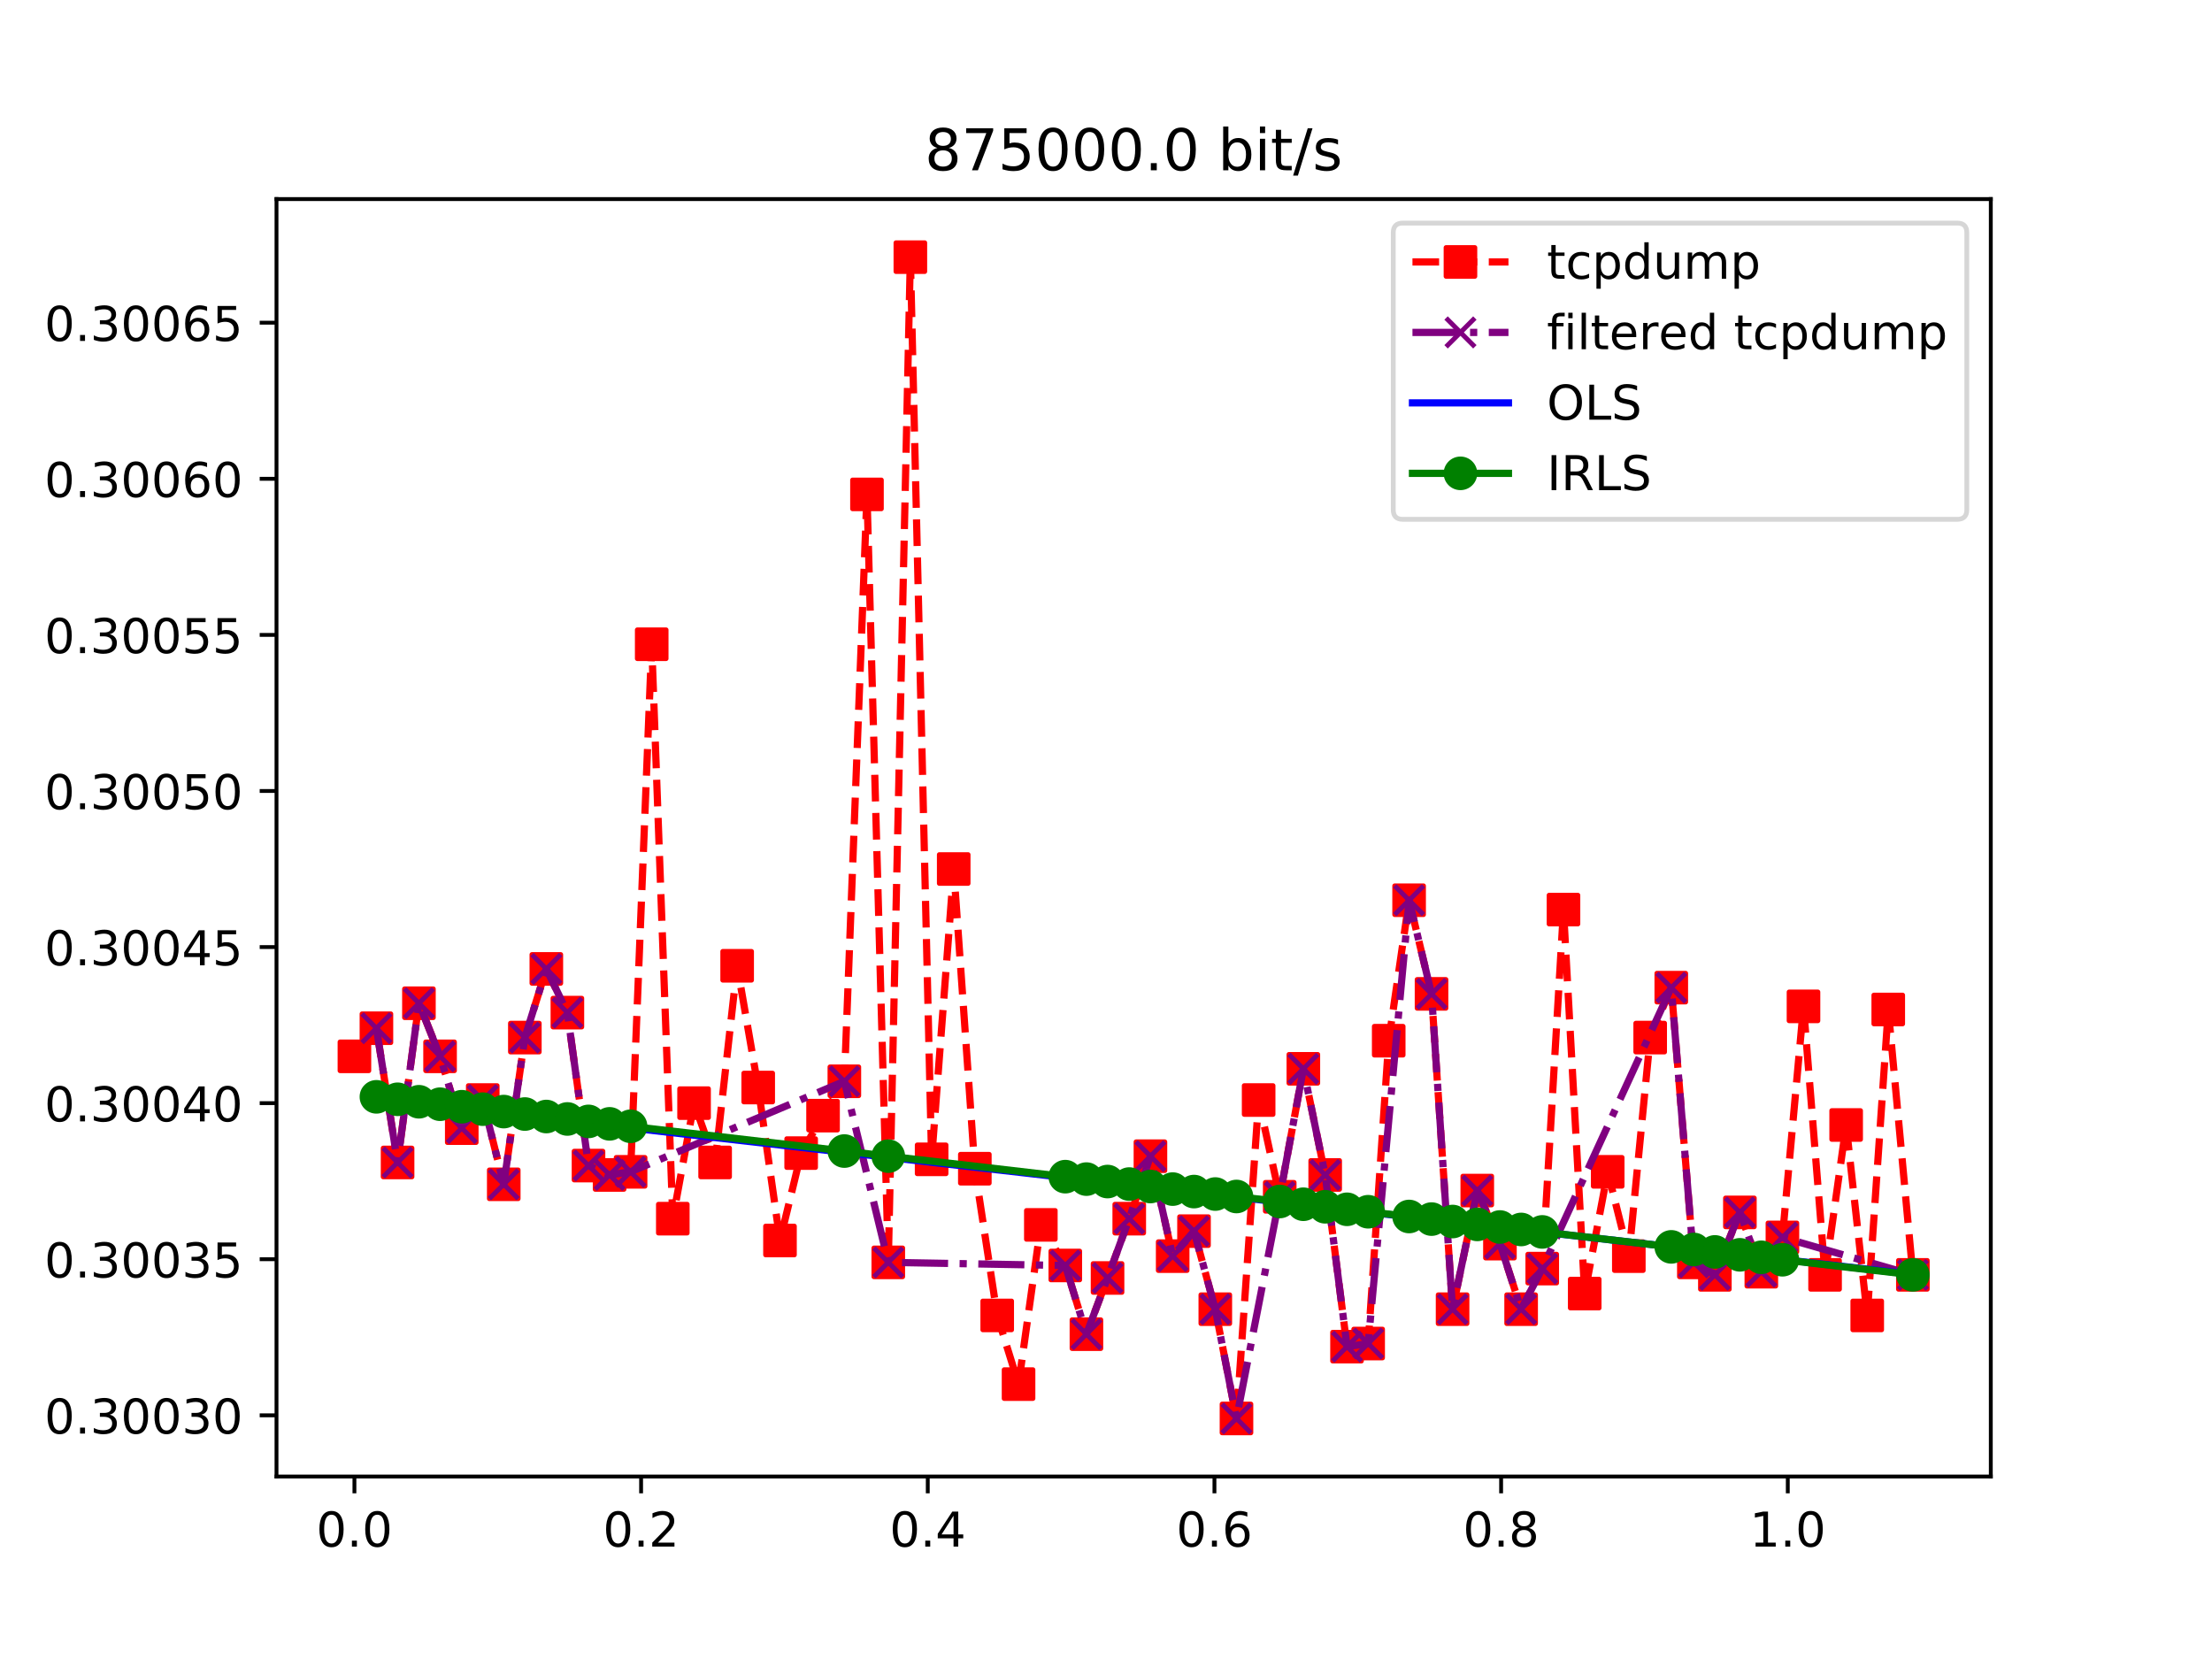 <?xml version="1.0" encoding="utf-8" standalone="no"?>
<!DOCTYPE svg PUBLIC "-//W3C//DTD SVG 1.1//EN"
  "http://www.w3.org/Graphics/SVG/1.1/DTD/svg11.dtd">
<!-- Created with matplotlib (http://matplotlib.org/) -->
<svg height="345.6pt" version="1.1" viewBox="0 0 460.8 345.6" width="460.8pt" xmlns="http://www.w3.org/2000/svg" xmlns:xlink="http://www.w3.org/1999/xlink">
 <defs>
  <style type="text/css">
*{stroke-linecap:butt;stroke-linejoin:round;}
  </style>
 </defs>
 <g id="figure_1">
  <g id="patch_1">
   <path d="M 0 345.6 
L 460.8 345.6 
L 460.8 0 
L 0 0 
z
" style="fill:#ffffff;"/>
  </g>
  <g id="axes_1">
   <g id="patch_2">
    <path d="M 57.6 307.584 
L 414.72 307.584 
L 414.72 41.472 
L 57.6 41.472 
z
" style="fill:#ffffff;"/>
   </g>
   <g id="matplotlib.axis_1">
    <g id="xtick_1">
     <g id="line2d_1">
      <defs>
       <path d="M 0 0 
L 0 3.5 
" id="m64dd3ed32c" style="stroke:#000000;stroke-width:0.8;"/>
      </defs>
      <g>
       <use style="stroke:#000000;stroke-width:0.8;" x="73.833" xlink:href="#m64dd3ed32c" y="307.584"/>
      </g>
     </g>
     <g id="text_1">
      <!-- 0.0 -->
      <defs>
       <path d="M 31.781 66.406 
Q 24.172 66.406 20.328 58.906 
Q 16.5 51.422 16.5 36.375 
Q 16.5 21.391 20.328 13.891 
Q 24.172 6.391 31.781 6.391 
Q 39.453 6.391 43.281 13.891 
Q 47.125 21.391 47.125 36.375 
Q 47.125 51.422 43.281 58.906 
Q 39.453 66.406 31.781 66.406 
z
M 31.781 74.219 
Q 44.047 74.219 50.516 64.516 
Q 56.984 54.828 56.984 36.375 
Q 56.984 17.969 50.516 8.266 
Q 44.047 -1.422 31.781 -1.422 
Q 19.531 -1.422 13.062 8.266 
Q 6.594 17.969 6.594 36.375 
Q 6.594 54.828 13.062 64.516 
Q 19.531 74.219 31.781 74.219 
z
" id="DejaVuSans-30"/>
       <path d="M 10.688 12.406 
L 21 12.406 
L 21 0 
L 10.688 0 
z
" id="DejaVuSans-2e"/>
      </defs>
      <g transform="translate(65.881 322.182)scale(0.1 -0.1)">
       <use xlink:href="#DejaVuSans-30"/>
       <use x="63.623" xlink:href="#DejaVuSans-2e"/>
       <use x="95.41" xlink:href="#DejaVuSans-30"/>
      </g>
     </g>
    </g>
    <g id="xtick_2">
     <g id="line2d_2">
      <g>
       <use style="stroke:#000000;stroke-width:0.8;" x="133.552" xlink:href="#m64dd3ed32c" y="307.584"/>
      </g>
     </g>
     <g id="text_2">
      <!-- 0.2 -->
      <defs>
       <path d="M 19.188 8.297 
L 53.609 8.297 
L 53.609 0 
L 7.328 0 
L 7.328 8.297 
Q 12.938 14.109 22.625 23.891 
Q 32.328 33.688 34.812 36.531 
Q 39.547 41.844 41.422 45.531 
Q 43.312 49.219 43.312 52.781 
Q 43.312 58.594 39.234 62.25 
Q 35.156 65.922 28.609 65.922 
Q 23.969 65.922 18.812 64.312 
Q 13.672 62.703 7.812 59.422 
L 7.812 69.391 
Q 13.766 71.781 18.938 73 
Q 24.125 74.219 28.422 74.219 
Q 39.75 74.219 46.484 68.547 
Q 53.219 62.891 53.219 53.422 
Q 53.219 48.922 51.531 44.891 
Q 49.859 40.875 45.406 35.406 
Q 44.188 33.984 37.641 27.219 
Q 31.109 20.453 19.188 8.297 
z
" id="DejaVuSans-32"/>
      </defs>
      <g transform="translate(125.6 322.182)scale(0.1 -0.1)">
       <use xlink:href="#DejaVuSans-30"/>
       <use x="63.623" xlink:href="#DejaVuSans-2e"/>
       <use x="95.41" xlink:href="#DejaVuSans-32"/>
      </g>
     </g>
    </g>
    <g id="xtick_3">
     <g id="line2d_3">
      <g>
       <use style="stroke:#000000;stroke-width:0.8;" x="193.271" xlink:href="#m64dd3ed32c" y="307.584"/>
      </g>
     </g>
     <g id="text_3">
      <!-- 0.4 -->
      <defs>
       <path d="M 37.797 64.312 
L 12.891 25.391 
L 37.797 25.391 
z
M 35.203 72.906 
L 47.609 72.906 
L 47.609 25.391 
L 58.016 25.391 
L 58.016 17.188 
L 47.609 17.188 
L 47.609 0 
L 37.797 0 
L 37.797 17.188 
L 4.891 17.188 
L 4.891 26.703 
z
" id="DejaVuSans-34"/>
      </defs>
      <g transform="translate(185.32 322.182)scale(0.1 -0.1)">
       <use xlink:href="#DejaVuSans-30"/>
       <use x="63.623" xlink:href="#DejaVuSans-2e"/>
       <use x="95.41" xlink:href="#DejaVuSans-34"/>
      </g>
     </g>
    </g>
    <g id="xtick_4">
     <g id="line2d_4">
      <g>
       <use style="stroke:#000000;stroke-width:0.8;" x="252.991" xlink:href="#m64dd3ed32c" y="307.584"/>
      </g>
     </g>
     <g id="text_4">
      <!-- 0.6 -->
      <defs>
       <path d="M 33.016 40.375 
Q 26.375 40.375 22.484 35.828 
Q 18.609 31.297 18.609 23.391 
Q 18.609 15.531 22.484 10.953 
Q 26.375 6.391 33.016 6.391 
Q 39.656 6.391 43.531 10.953 
Q 47.406 15.531 47.406 23.391 
Q 47.406 31.297 43.531 35.828 
Q 39.656 40.375 33.016 40.375 
z
M 52.594 71.297 
L 52.594 62.312 
Q 48.875 64.062 45.094 64.984 
Q 41.312 65.922 37.594 65.922 
Q 27.828 65.922 22.672 59.328 
Q 17.531 52.734 16.797 39.406 
Q 19.672 43.656 24.016 45.922 
Q 28.375 48.188 33.594 48.188 
Q 44.578 48.188 50.953 41.516 
Q 57.328 34.859 57.328 23.391 
Q 57.328 12.156 50.688 5.359 
Q 44.047 -1.422 33.016 -1.422 
Q 20.359 -1.422 13.672 8.266 
Q 6.984 17.969 6.984 36.375 
Q 6.984 53.656 15.188 63.938 
Q 23.391 74.219 37.203 74.219 
Q 40.922 74.219 44.703 73.484 
Q 48.484 72.75 52.594 71.297 
z
" id="DejaVuSans-36"/>
      </defs>
      <g transform="translate(245.039 322.182)scale(0.1 -0.1)">
       <use xlink:href="#DejaVuSans-30"/>
       <use x="63.623" xlink:href="#DejaVuSans-2e"/>
       <use x="95.41" xlink:href="#DejaVuSans-36"/>
      </g>
     </g>
    </g>
    <g id="xtick_5">
     <g id="line2d_5">
      <g>
       <use style="stroke:#000000;stroke-width:0.8;" x="312.71" xlink:href="#m64dd3ed32c" y="307.584"/>
      </g>
     </g>
     <g id="text_5">
      <!-- 0.8 -->
      <defs>
       <path d="M 31.781 34.625 
Q 24.75 34.625 20.719 30.859 
Q 16.703 27.094 16.703 20.516 
Q 16.703 13.922 20.719 10.156 
Q 24.75 6.391 31.781 6.391 
Q 38.812 6.391 42.859 10.172 
Q 46.922 13.969 46.922 20.516 
Q 46.922 27.094 42.891 30.859 
Q 38.875 34.625 31.781 34.625 
z
M 21.922 38.812 
Q 15.578 40.375 12.031 44.719 
Q 8.5 49.078 8.5 55.328 
Q 8.5 64.062 14.719 69.141 
Q 20.953 74.219 31.781 74.219 
Q 42.672 74.219 48.875 69.141 
Q 55.078 64.062 55.078 55.328 
Q 55.078 49.078 51.531 44.719 
Q 48 40.375 41.703 38.812 
Q 48.828 37.156 52.797 32.312 
Q 56.781 27.484 56.781 20.516 
Q 56.781 9.906 50.312 4.234 
Q 43.844 -1.422 31.781 -1.422 
Q 19.734 -1.422 13.25 4.234 
Q 6.781 9.906 6.781 20.516 
Q 6.781 27.484 10.781 32.312 
Q 14.797 37.156 21.922 38.812 
z
M 18.312 54.391 
Q 18.312 48.734 21.844 45.562 
Q 25.391 42.391 31.781 42.391 
Q 38.141 42.391 41.719 45.562 
Q 45.312 48.734 45.312 54.391 
Q 45.312 60.062 41.719 63.234 
Q 38.141 66.406 31.781 66.406 
Q 25.391 66.406 21.844 63.234 
Q 18.312 60.062 18.312 54.391 
z
" id="DejaVuSans-38"/>
      </defs>
      <g transform="translate(304.758 322.182)scale(0.1 -0.1)">
       <use xlink:href="#DejaVuSans-30"/>
       <use x="63.623" xlink:href="#DejaVuSans-2e"/>
       <use x="95.41" xlink:href="#DejaVuSans-38"/>
      </g>
     </g>
    </g>
    <g id="xtick_6">
     <g id="line2d_6">
      <g>
       <use style="stroke:#000000;stroke-width:0.8;" x="372.429" xlink:href="#m64dd3ed32c" y="307.584"/>
      </g>
     </g>
     <g id="text_6">
      <!-- 1.0 -->
      <defs>
       <path d="M 12.406 8.297 
L 28.516 8.297 
L 28.516 63.922 
L 10.984 60.406 
L 10.984 69.391 
L 28.422 72.906 
L 38.281 72.906 
L 38.281 8.297 
L 54.391 8.297 
L 54.391 0 
L 12.406 0 
z
" id="DejaVuSans-31"/>
      </defs>
      <g transform="translate(364.478 322.182)scale(0.1 -0.1)">
       <use xlink:href="#DejaVuSans-31"/>
       <use x="63.623" xlink:href="#DejaVuSans-2e"/>
       <use x="95.41" xlink:href="#DejaVuSans-30"/>
      </g>
     </g>
    </g>
   </g>
   <g id="matplotlib.axis_2">
    <g id="ytick_1">
     <g id="line2d_7">
      <defs>
       <path d="M 0 0 
L -3.5 0 
" id="mb3ad997afd" style="stroke:#000000;stroke-width:0.8;"/>
      </defs>
      <g>
       <use style="stroke:#000000;stroke-width:0.8;" x="57.6" xlink:href="#mb3ad997afd" y="294.838"/>
      </g>
     </g>
     <g id="text_7">
      <!-- 0.30030 -->
      <defs>
       <path d="M 40.578 39.312 
Q 47.656 37.797 51.625 33 
Q 55.609 28.219 55.609 21.188 
Q 55.609 10.406 48.188 4.484 
Q 40.766 -1.422 27.094 -1.422 
Q 22.516 -1.422 17.656 -0.516 
Q 12.797 0.391 7.625 2.203 
L 7.625 11.719 
Q 11.719 9.328 16.594 8.109 
Q 21.484 6.891 26.812 6.891 
Q 36.078 6.891 40.938 10.547 
Q 45.797 14.203 45.797 21.188 
Q 45.797 27.641 41.281 31.266 
Q 36.766 34.906 28.719 34.906 
L 20.219 34.906 
L 20.219 43.016 
L 29.109 43.016 
Q 36.375 43.016 40.234 45.922 
Q 44.094 48.828 44.094 54.297 
Q 44.094 59.906 40.109 62.906 
Q 36.141 65.922 28.719 65.922 
Q 24.656 65.922 20.016 65.031 
Q 15.375 64.156 9.812 62.312 
L 9.812 71.094 
Q 15.438 72.656 20.344 73.438 
Q 25.25 74.219 29.594 74.219 
Q 40.828 74.219 47.359 69.109 
Q 53.906 64.016 53.906 55.328 
Q 53.906 49.266 50.438 45.094 
Q 46.969 40.922 40.578 39.312 
z
" id="DejaVuSans-33"/>
      </defs>
      <g transform="translate(9.247 298.637)scale(0.1 -0.1)">
       <use xlink:href="#DejaVuSans-30"/>
       <use x="63.623" xlink:href="#DejaVuSans-2e"/>
       <use x="95.41" xlink:href="#DejaVuSans-33"/>
       <use x="159.033" xlink:href="#DejaVuSans-30"/>
       <use x="222.656" xlink:href="#DejaVuSans-30"/>
       <use x="286.279" xlink:href="#DejaVuSans-33"/>
       <use x="349.902" xlink:href="#DejaVuSans-30"/>
      </g>
     </g>
    </g>
    <g id="ytick_2">
     <g id="line2d_8">
      <g>
       <use style="stroke:#000000;stroke-width:0.8;" x="57.6" xlink:href="#mb3ad997afd" y="262.322"/>
      </g>
     </g>
     <g id="text_8">
      <!-- 0.30035 -->
      <defs>
       <path d="M 10.797 72.906 
L 49.516 72.906 
L 49.516 64.594 
L 19.828 64.594 
L 19.828 46.734 
Q 21.969 47.469 24.109 47.828 
Q 26.266 48.188 28.422 48.188 
Q 40.625 48.188 47.75 41.5 
Q 54.891 34.812 54.891 23.391 
Q 54.891 11.625 47.562 5.094 
Q 40.234 -1.422 26.906 -1.422 
Q 22.312 -1.422 17.547 -0.641 
Q 12.797 0.141 7.719 1.703 
L 7.719 11.625 
Q 12.109 9.234 16.797 8.062 
Q 21.484 6.891 26.703 6.891 
Q 35.156 6.891 40.078 11.328 
Q 45.016 15.766 45.016 23.391 
Q 45.016 31 40.078 35.438 
Q 35.156 39.891 26.703 39.891 
Q 22.75 39.891 18.812 39.016 
Q 14.891 38.141 10.797 36.281 
z
" id="DejaVuSans-35"/>
      </defs>
      <g transform="translate(9.247 266.121)scale(0.1 -0.1)">
       <use xlink:href="#DejaVuSans-30"/>
       <use x="63.623" xlink:href="#DejaVuSans-2e"/>
       <use x="95.41" xlink:href="#DejaVuSans-33"/>
       <use x="159.033" xlink:href="#DejaVuSans-30"/>
       <use x="222.656" xlink:href="#DejaVuSans-30"/>
       <use x="286.279" xlink:href="#DejaVuSans-33"/>
       <use x="349.902" xlink:href="#DejaVuSans-35"/>
      </g>
     </g>
    </g>
    <g id="ytick_3">
     <g id="line2d_9">
      <g>
       <use style="stroke:#000000;stroke-width:0.8;" x="57.6" xlink:href="#mb3ad997afd" y="229.805"/>
      </g>
     </g>
     <g id="text_9">
      <!-- 0.30040 -->
      <g transform="translate(9.247 233.605)scale(0.1 -0.1)">
       <use xlink:href="#DejaVuSans-30"/>
       <use x="63.623" xlink:href="#DejaVuSans-2e"/>
       <use x="95.41" xlink:href="#DejaVuSans-33"/>
       <use x="159.033" xlink:href="#DejaVuSans-30"/>
       <use x="222.656" xlink:href="#DejaVuSans-30"/>
       <use x="286.279" xlink:href="#DejaVuSans-34"/>
       <use x="349.902" xlink:href="#DejaVuSans-30"/>
      </g>
     </g>
    </g>
    <g id="ytick_4">
     <g id="line2d_10">
      <g>
       <use style="stroke:#000000;stroke-width:0.8;" x="57.6" xlink:href="#mb3ad997afd" y="197.289"/>
      </g>
     </g>
     <g id="text_10">
      <!-- 0.30045 -->
      <g transform="translate(9.247 201.089)scale(0.1 -0.1)">
       <use xlink:href="#DejaVuSans-30"/>
       <use x="63.623" xlink:href="#DejaVuSans-2e"/>
       <use x="95.41" xlink:href="#DejaVuSans-33"/>
       <use x="159.033" xlink:href="#DejaVuSans-30"/>
       <use x="222.656" xlink:href="#DejaVuSans-30"/>
       <use x="286.279" xlink:href="#DejaVuSans-34"/>
       <use x="349.902" xlink:href="#DejaVuSans-35"/>
      </g>
     </g>
    </g>
    <g id="ytick_5">
     <g id="line2d_11">
      <g>
       <use style="stroke:#000000;stroke-width:0.8;" x="57.6" xlink:href="#mb3ad997afd" y="164.773"/>
      </g>
     </g>
     <g id="text_11">
      <!-- 0.30050 -->
      <g transform="translate(9.247 168.572)scale(0.1 -0.1)">
       <use xlink:href="#DejaVuSans-30"/>
       <use x="63.623" xlink:href="#DejaVuSans-2e"/>
       <use x="95.41" xlink:href="#DejaVuSans-33"/>
       <use x="159.033" xlink:href="#DejaVuSans-30"/>
       <use x="222.656" xlink:href="#DejaVuSans-30"/>
       <use x="286.279" xlink:href="#DejaVuSans-35"/>
       <use x="349.902" xlink:href="#DejaVuSans-30"/>
      </g>
     </g>
    </g>
    <g id="ytick_6">
     <g id="line2d_12">
      <g>
       <use style="stroke:#000000;stroke-width:0.8;" x="57.6" xlink:href="#mb3ad997afd" y="132.257"/>
      </g>
     </g>
     <g id="text_12">
      <!-- 0.30055 -->
      <g transform="translate(9.247 136.056)scale(0.1 -0.1)">
       <use xlink:href="#DejaVuSans-30"/>
       <use x="63.623" xlink:href="#DejaVuSans-2e"/>
       <use x="95.41" xlink:href="#DejaVuSans-33"/>
       <use x="159.033" xlink:href="#DejaVuSans-30"/>
       <use x="222.656" xlink:href="#DejaVuSans-30"/>
       <use x="286.279" xlink:href="#DejaVuSans-35"/>
       <use x="349.902" xlink:href="#DejaVuSans-35"/>
      </g>
     </g>
    </g>
    <g id="ytick_7">
     <g id="line2d_13">
      <g>
       <use style="stroke:#000000;stroke-width:0.8;" x="57.6" xlink:href="#mb3ad997afd" y="99.741"/>
      </g>
     </g>
     <g id="text_13">
      <!-- 0.30060 -->
      <g transform="translate(9.247 103.54)scale(0.1 -0.1)">
       <use xlink:href="#DejaVuSans-30"/>
       <use x="63.623" xlink:href="#DejaVuSans-2e"/>
       <use x="95.41" xlink:href="#DejaVuSans-33"/>
       <use x="159.033" xlink:href="#DejaVuSans-30"/>
       <use x="222.656" xlink:href="#DejaVuSans-30"/>
       <use x="286.279" xlink:href="#DejaVuSans-36"/>
       <use x="349.902" xlink:href="#DejaVuSans-30"/>
      </g>
     </g>
    </g>
    <g id="ytick_8">
     <g id="line2d_14">
      <g>
       <use style="stroke:#000000;stroke-width:0.8;" x="57.6" xlink:href="#mb3ad997afd" y="67.225"/>
      </g>
     </g>
     <g id="text_14">
      <!-- 0.30065 -->
      <g transform="translate(9.247 71.024)scale(0.1 -0.1)">
       <use xlink:href="#DejaVuSans-30"/>
       <use x="63.623" xlink:href="#DejaVuSans-2e"/>
       <use x="95.41" xlink:href="#DejaVuSans-33"/>
       <use x="159.033" xlink:href="#DejaVuSans-30"/>
       <use x="222.656" xlink:href="#DejaVuSans-30"/>
       <use x="286.279" xlink:href="#DejaVuSans-36"/>
       <use x="349.902" xlink:href="#DejaVuSans-35"/>
      </g>
     </g>
    </g>
   </g>
   <g id="line2d_15">
    <path clip-path="url(#pe680940617)" d="M 73.833 220.051 
L 78.416 214.198 
L 82.823 242.162 
L 87.27 208.995 
L 91.674 220.051 
L 96.193 235.008 
L 100.565 229.155 
L 104.941 246.714 
L 109.335 216.149 
L 113.811 201.842 
L 118.197 210.946 
L 122.596 242.812 
L 126.988 244.763 
L 131.363 244.113 
L 135.763 134.208 
L 140.159 253.867 
L 144.586 229.805 
L 148.973 242.162 
L 153.561 201.191 
L 157.949 226.554 
L 162.485 258.42 
L 166.894 240.211 
L 171.457 232.407 
L 175.894 225.253 
L 180.607 102.993 
L 185.047 262.972 
L 189.644 53.568 
L 194.073 241.511 
L 198.675 181.031 
L 203.077 243.462 
L 207.736 274.027 
L 212.183 288.334 
L 216.826 255.168 
L 221.921 263.622 
L 226.323 277.929 
L 230.722 266.223 
L 235.242 253.867 
L 239.658 240.861 
L 244.291 261.671 
L 248.734 256.469 
L 253.17 272.727 
L 257.582 295.488 
L 262.197 229.155 
L 266.591 249.315 
L 271.513 222.652 
L 276.06 244.763 
L 280.608 280.531 
L 285.01 279.88 
L 289.295 216.799 
L 293.543 187.534 
L 298.214 207.044 
L 302.601 272.727 
L 307.742 248.014 
L 312.463 259.07 
L 316.878 272.727 
L 321.277 264.273 
L 325.702 189.485 
L 330.124 269.475 
L 334.914 244.113 
L 339.314 261.671 
L 343.762 216.149 
L 348.158 205.743 
L 352.86 262.972 
L 357.239 265.573 
L 362.451 252.567 
L 366.916 264.923 
L 371.31 257.769 
L 375.701 209.645 
L 380.196 265.573 
L 384.586 234.358 
L 388.977 274.027 
L 393.358 210.296 
L 398.487 265.573 
" style="fill:none;stroke:#ff0000;stroke-dasharray:5.55,2.4;stroke-dashoffset:0;stroke-width:1.5;"/>
    <defs>
     <path d="M -3 3 
L 3 3 
L 3 -3 
L -3 -3 
z
" id="ma163aa5724" style="stroke:#ff0000;stroke-linejoin:miter;"/>
    </defs>
    <g clip-path="url(#pe680940617)">
     <use style="fill:#ff0000;stroke:#ff0000;stroke-linejoin:miter;" x="73.833" xlink:href="#ma163aa5724" y="220.051"/>
     <use style="fill:#ff0000;stroke:#ff0000;stroke-linejoin:miter;" x="78.416" xlink:href="#ma163aa5724" y="214.198"/>
     <use style="fill:#ff0000;stroke:#ff0000;stroke-linejoin:miter;" x="82.823" xlink:href="#ma163aa5724" y="242.162"/>
     <use style="fill:#ff0000;stroke:#ff0000;stroke-linejoin:miter;" x="87.27" xlink:href="#ma163aa5724" y="208.995"/>
     <use style="fill:#ff0000;stroke:#ff0000;stroke-linejoin:miter;" x="91.674" xlink:href="#ma163aa5724" y="220.051"/>
     <use style="fill:#ff0000;stroke:#ff0000;stroke-linejoin:miter;" x="96.193" xlink:href="#ma163aa5724" y="235.008"/>
     <use style="fill:#ff0000;stroke:#ff0000;stroke-linejoin:miter;" x="100.565" xlink:href="#ma163aa5724" y="229.155"/>
     <use style="fill:#ff0000;stroke:#ff0000;stroke-linejoin:miter;" x="104.941" xlink:href="#ma163aa5724" y="246.714"/>
     <use style="fill:#ff0000;stroke:#ff0000;stroke-linejoin:miter;" x="109.335" xlink:href="#ma163aa5724" y="216.149"/>
     <use style="fill:#ff0000;stroke:#ff0000;stroke-linejoin:miter;" x="113.811" xlink:href="#ma163aa5724" y="201.842"/>
     <use style="fill:#ff0000;stroke:#ff0000;stroke-linejoin:miter;" x="118.197" xlink:href="#ma163aa5724" y="210.946"/>
     <use style="fill:#ff0000;stroke:#ff0000;stroke-linejoin:miter;" x="122.596" xlink:href="#ma163aa5724" y="242.812"/>
     <use style="fill:#ff0000;stroke:#ff0000;stroke-linejoin:miter;" x="126.988" xlink:href="#ma163aa5724" y="244.763"/>
     <use style="fill:#ff0000;stroke:#ff0000;stroke-linejoin:miter;" x="131.363" xlink:href="#ma163aa5724" y="244.113"/>
     <use style="fill:#ff0000;stroke:#ff0000;stroke-linejoin:miter;" x="135.763" xlink:href="#ma163aa5724" y="134.208"/>
     <use style="fill:#ff0000;stroke:#ff0000;stroke-linejoin:miter;" x="140.159" xlink:href="#ma163aa5724" y="253.867"/>
     <use style="fill:#ff0000;stroke:#ff0000;stroke-linejoin:miter;" x="144.586" xlink:href="#ma163aa5724" y="229.805"/>
     <use style="fill:#ff0000;stroke:#ff0000;stroke-linejoin:miter;" x="148.973" xlink:href="#ma163aa5724" y="242.162"/>
     <use style="fill:#ff0000;stroke:#ff0000;stroke-linejoin:miter;" x="153.561" xlink:href="#ma163aa5724" y="201.191"/>
     <use style="fill:#ff0000;stroke:#ff0000;stroke-linejoin:miter;" x="157.949" xlink:href="#ma163aa5724" y="226.554"/>
     <use style="fill:#ff0000;stroke:#ff0000;stroke-linejoin:miter;" x="162.485" xlink:href="#ma163aa5724" y="258.42"/>
     <use style="fill:#ff0000;stroke:#ff0000;stroke-linejoin:miter;" x="166.894" xlink:href="#ma163aa5724" y="240.211"/>
     <use style="fill:#ff0000;stroke:#ff0000;stroke-linejoin:miter;" x="171.457" xlink:href="#ma163aa5724" y="232.407"/>
     <use style="fill:#ff0000;stroke:#ff0000;stroke-linejoin:miter;" x="175.894" xlink:href="#ma163aa5724" y="225.253"/>
     <use style="fill:#ff0000;stroke:#ff0000;stroke-linejoin:miter;" x="180.607" xlink:href="#ma163aa5724" y="102.993"/>
     <use style="fill:#ff0000;stroke:#ff0000;stroke-linejoin:miter;" x="185.047" xlink:href="#ma163aa5724" y="262.972"/>
     <use style="fill:#ff0000;stroke:#ff0000;stroke-linejoin:miter;" x="189.644" xlink:href="#ma163aa5724" y="53.568"/>
     <use style="fill:#ff0000;stroke:#ff0000;stroke-linejoin:miter;" x="194.073" xlink:href="#ma163aa5724" y="241.511"/>
     <use style="fill:#ff0000;stroke:#ff0000;stroke-linejoin:miter;" x="198.675" xlink:href="#ma163aa5724" y="181.031"/>
     <use style="fill:#ff0000;stroke:#ff0000;stroke-linejoin:miter;" x="203.077" xlink:href="#ma163aa5724" y="243.462"/>
     <use style="fill:#ff0000;stroke:#ff0000;stroke-linejoin:miter;" x="207.736" xlink:href="#ma163aa5724" y="274.027"/>
     <use style="fill:#ff0000;stroke:#ff0000;stroke-linejoin:miter;" x="212.183" xlink:href="#ma163aa5724" y="288.334"/>
     <use style="fill:#ff0000;stroke:#ff0000;stroke-linejoin:miter;" x="216.826" xlink:href="#ma163aa5724" y="255.168"/>
     <use style="fill:#ff0000;stroke:#ff0000;stroke-linejoin:miter;" x="221.921" xlink:href="#ma163aa5724" y="263.622"/>
     <use style="fill:#ff0000;stroke:#ff0000;stroke-linejoin:miter;" x="226.323" xlink:href="#ma163aa5724" y="277.929"/>
     <use style="fill:#ff0000;stroke:#ff0000;stroke-linejoin:miter;" x="230.722" xlink:href="#ma163aa5724" y="266.223"/>
     <use style="fill:#ff0000;stroke:#ff0000;stroke-linejoin:miter;" x="235.242" xlink:href="#ma163aa5724" y="253.867"/>
     <use style="fill:#ff0000;stroke:#ff0000;stroke-linejoin:miter;" x="239.658" xlink:href="#ma163aa5724" y="240.861"/>
     <use style="fill:#ff0000;stroke:#ff0000;stroke-linejoin:miter;" x="244.291" xlink:href="#ma163aa5724" y="261.671"/>
     <use style="fill:#ff0000;stroke:#ff0000;stroke-linejoin:miter;" x="248.734" xlink:href="#ma163aa5724" y="256.469"/>
     <use style="fill:#ff0000;stroke:#ff0000;stroke-linejoin:miter;" x="253.17" xlink:href="#ma163aa5724" y="272.727"/>
     <use style="fill:#ff0000;stroke:#ff0000;stroke-linejoin:miter;" x="257.582" xlink:href="#ma163aa5724" y="295.488"/>
     <use style="fill:#ff0000;stroke:#ff0000;stroke-linejoin:miter;" x="262.197" xlink:href="#ma163aa5724" y="229.155"/>
     <use style="fill:#ff0000;stroke:#ff0000;stroke-linejoin:miter;" x="266.591" xlink:href="#ma163aa5724" y="249.315"/>
     <use style="fill:#ff0000;stroke:#ff0000;stroke-linejoin:miter;" x="271.513" xlink:href="#ma163aa5724" y="222.652"/>
     <use style="fill:#ff0000;stroke:#ff0000;stroke-linejoin:miter;" x="276.06" xlink:href="#ma163aa5724" y="244.763"/>
     <use style="fill:#ff0000;stroke:#ff0000;stroke-linejoin:miter;" x="280.608" xlink:href="#ma163aa5724" y="280.531"/>
     <use style="fill:#ff0000;stroke:#ff0000;stroke-linejoin:miter;" x="285.01" xlink:href="#ma163aa5724" y="279.88"/>
     <use style="fill:#ff0000;stroke:#ff0000;stroke-linejoin:miter;" x="289.295" xlink:href="#ma163aa5724" y="216.799"/>
     <use style="fill:#ff0000;stroke:#ff0000;stroke-linejoin:miter;" x="293.543" xlink:href="#ma163aa5724" y="187.534"/>
     <use style="fill:#ff0000;stroke:#ff0000;stroke-linejoin:miter;" x="298.214" xlink:href="#ma163aa5724" y="207.044"/>
     <use style="fill:#ff0000;stroke:#ff0000;stroke-linejoin:miter;" x="302.601" xlink:href="#ma163aa5724" y="272.727"/>
     <use style="fill:#ff0000;stroke:#ff0000;stroke-linejoin:miter;" x="307.742" xlink:href="#ma163aa5724" y="248.014"/>
     <use style="fill:#ff0000;stroke:#ff0000;stroke-linejoin:miter;" x="312.463" xlink:href="#ma163aa5724" y="259.07"/>
     <use style="fill:#ff0000;stroke:#ff0000;stroke-linejoin:miter;" x="316.878" xlink:href="#ma163aa5724" y="272.727"/>
     <use style="fill:#ff0000;stroke:#ff0000;stroke-linejoin:miter;" x="321.277" xlink:href="#ma163aa5724" y="264.273"/>
     <use style="fill:#ff0000;stroke:#ff0000;stroke-linejoin:miter;" x="325.702" xlink:href="#ma163aa5724" y="189.485"/>
     <use style="fill:#ff0000;stroke:#ff0000;stroke-linejoin:miter;" x="330.124" xlink:href="#ma163aa5724" y="269.475"/>
     <use style="fill:#ff0000;stroke:#ff0000;stroke-linejoin:miter;" x="334.914" xlink:href="#ma163aa5724" y="244.113"/>
     <use style="fill:#ff0000;stroke:#ff0000;stroke-linejoin:miter;" x="339.314" xlink:href="#ma163aa5724" y="261.671"/>
     <use style="fill:#ff0000;stroke:#ff0000;stroke-linejoin:miter;" x="343.762" xlink:href="#ma163aa5724" y="216.149"/>
     <use style="fill:#ff0000;stroke:#ff0000;stroke-linejoin:miter;" x="348.158" xlink:href="#ma163aa5724" y="205.743"/>
     <use style="fill:#ff0000;stroke:#ff0000;stroke-linejoin:miter;" x="352.86" xlink:href="#ma163aa5724" y="262.972"/>
     <use style="fill:#ff0000;stroke:#ff0000;stroke-linejoin:miter;" x="357.239" xlink:href="#ma163aa5724" y="265.573"/>
     <use style="fill:#ff0000;stroke:#ff0000;stroke-linejoin:miter;" x="362.451" xlink:href="#ma163aa5724" y="252.567"/>
     <use style="fill:#ff0000;stroke:#ff0000;stroke-linejoin:miter;" x="366.916" xlink:href="#ma163aa5724" y="264.923"/>
     <use style="fill:#ff0000;stroke:#ff0000;stroke-linejoin:miter;" x="371.31" xlink:href="#ma163aa5724" y="257.769"/>
     <use style="fill:#ff0000;stroke:#ff0000;stroke-linejoin:miter;" x="375.701" xlink:href="#ma163aa5724" y="209.645"/>
     <use style="fill:#ff0000;stroke:#ff0000;stroke-linejoin:miter;" x="380.196" xlink:href="#ma163aa5724" y="265.573"/>
     <use style="fill:#ff0000;stroke:#ff0000;stroke-linejoin:miter;" x="384.586" xlink:href="#ma163aa5724" y="234.358"/>
     <use style="fill:#ff0000;stroke:#ff0000;stroke-linejoin:miter;" x="388.977" xlink:href="#ma163aa5724" y="274.027"/>
     <use style="fill:#ff0000;stroke:#ff0000;stroke-linejoin:miter;" x="393.358" xlink:href="#ma163aa5724" y="210.296"/>
     <use style="fill:#ff0000;stroke:#ff0000;stroke-linejoin:miter;" x="398.487" xlink:href="#ma163aa5724" y="265.573"/>
    </g>
   </g>
   <g id="line2d_16">
    <path clip-path="url(#pe680940617)" d="M 78.416 214.198 
L 82.823 242.162 
L 87.27 208.995 
L 91.674 220.051 
L 96.193 235.008 
L 100.565 229.155 
L 104.941 246.714 
L 109.335 216.149 
L 113.811 201.842 
L 118.197 210.946 
L 122.596 242.812 
L 126.988 244.763 
L 131.363 244.113 
L 175.894 225.253 
L 185.047 262.972 
L 221.921 263.622 
L 226.323 277.929 
L 230.722 266.223 
L 235.242 253.867 
L 239.658 240.861 
L 244.291 261.671 
L 248.734 256.469 
L 253.17 272.727 
L 257.582 295.488 
L 266.591 249.315 
L 271.513 222.652 
L 276.06 244.763 
L 280.608 280.531 
L 285.01 279.88 
L 293.543 187.534 
L 298.214 207.044 
L 302.601 272.727 
L 307.742 248.014 
L 312.463 259.07 
L 316.878 272.727 
L 321.277 264.273 
L 348.158 205.743 
L 352.86 262.972 
L 357.239 265.573 
L 362.451 252.567 
L 366.916 264.923 
L 371.31 257.769 
L 398.487 265.573 
" style="fill:none;stroke:#800080;stroke-dasharray:9.6,2.4,1.5,2.4;stroke-dashoffset:0;stroke-width:1.5;"/>
    <defs>
     <path d="M -3 3 
L 3 -3 
M -3 -3 
L 3 3 
" id="mfe5d3cd5d9" style="stroke:#800080;"/>
    </defs>
    <g clip-path="url(#pe680940617)">
     <use style="fill:#800080;stroke:#800080;" x="78.416" xlink:href="#mfe5d3cd5d9" y="214.198"/>
     <use style="fill:#800080;stroke:#800080;" x="82.823" xlink:href="#mfe5d3cd5d9" y="242.162"/>
     <use style="fill:#800080;stroke:#800080;" x="87.27" xlink:href="#mfe5d3cd5d9" y="208.995"/>
     <use style="fill:#800080;stroke:#800080;" x="91.674" xlink:href="#mfe5d3cd5d9" y="220.051"/>
     <use style="fill:#800080;stroke:#800080;" x="96.193" xlink:href="#mfe5d3cd5d9" y="235.008"/>
     <use style="fill:#800080;stroke:#800080;" x="100.565" xlink:href="#mfe5d3cd5d9" y="229.155"/>
     <use style="fill:#800080;stroke:#800080;" x="104.941" xlink:href="#mfe5d3cd5d9" y="246.714"/>
     <use style="fill:#800080;stroke:#800080;" x="109.335" xlink:href="#mfe5d3cd5d9" y="216.149"/>
     <use style="fill:#800080;stroke:#800080;" x="113.811" xlink:href="#mfe5d3cd5d9" y="201.842"/>
     <use style="fill:#800080;stroke:#800080;" x="118.197" xlink:href="#mfe5d3cd5d9" y="210.946"/>
     <use style="fill:#800080;stroke:#800080;" x="122.596" xlink:href="#mfe5d3cd5d9" y="242.812"/>
     <use style="fill:#800080;stroke:#800080;" x="126.988" xlink:href="#mfe5d3cd5d9" y="244.763"/>
     <use style="fill:#800080;stroke:#800080;" x="131.363" xlink:href="#mfe5d3cd5d9" y="244.113"/>
     <use style="fill:#800080;stroke:#800080;" x="175.894" xlink:href="#mfe5d3cd5d9" y="225.253"/>
     <use style="fill:#800080;stroke:#800080;" x="185.047" xlink:href="#mfe5d3cd5d9" y="262.972"/>
     <use style="fill:#800080;stroke:#800080;" x="221.921" xlink:href="#mfe5d3cd5d9" y="263.622"/>
     <use style="fill:#800080;stroke:#800080;" x="226.323" xlink:href="#mfe5d3cd5d9" y="277.929"/>
     <use style="fill:#800080;stroke:#800080;" x="230.722" xlink:href="#mfe5d3cd5d9" y="266.223"/>
     <use style="fill:#800080;stroke:#800080;" x="235.242" xlink:href="#mfe5d3cd5d9" y="253.867"/>
     <use style="fill:#800080;stroke:#800080;" x="239.658" xlink:href="#mfe5d3cd5d9" y="240.861"/>
     <use style="fill:#800080;stroke:#800080;" x="244.291" xlink:href="#mfe5d3cd5d9" y="261.671"/>
     <use style="fill:#800080;stroke:#800080;" x="248.734" xlink:href="#mfe5d3cd5d9" y="256.469"/>
     <use style="fill:#800080;stroke:#800080;" x="253.17" xlink:href="#mfe5d3cd5d9" y="272.727"/>
     <use style="fill:#800080;stroke:#800080;" x="257.582" xlink:href="#mfe5d3cd5d9" y="295.488"/>
     <use style="fill:#800080;stroke:#800080;" x="266.591" xlink:href="#mfe5d3cd5d9" y="249.315"/>
     <use style="fill:#800080;stroke:#800080;" x="271.513" xlink:href="#mfe5d3cd5d9" y="222.652"/>
     <use style="fill:#800080;stroke:#800080;" x="276.06" xlink:href="#mfe5d3cd5d9" y="244.763"/>
     <use style="fill:#800080;stroke:#800080;" x="280.608" xlink:href="#mfe5d3cd5d9" y="280.531"/>
     <use style="fill:#800080;stroke:#800080;" x="285.01" xlink:href="#mfe5d3cd5d9" y="279.88"/>
     <use style="fill:#800080;stroke:#800080;" x="293.543" xlink:href="#mfe5d3cd5d9" y="187.534"/>
     <use style="fill:#800080;stroke:#800080;" x="298.214" xlink:href="#mfe5d3cd5d9" y="207.044"/>
     <use style="fill:#800080;stroke:#800080;" x="302.601" xlink:href="#mfe5d3cd5d9" y="272.727"/>
     <use style="fill:#800080;stroke:#800080;" x="307.742" xlink:href="#mfe5d3cd5d9" y="248.014"/>
     <use style="fill:#800080;stroke:#800080;" x="312.463" xlink:href="#mfe5d3cd5d9" y="259.07"/>
     <use style="fill:#800080;stroke:#800080;" x="316.878" xlink:href="#mfe5d3cd5d9" y="272.727"/>
     <use style="fill:#800080;stroke:#800080;" x="321.277" xlink:href="#mfe5d3cd5d9" y="264.273"/>
     <use style="fill:#800080;stroke:#800080;" x="348.158" xlink:href="#mfe5d3cd5d9" y="205.743"/>
     <use style="fill:#800080;stroke:#800080;" x="352.86" xlink:href="#mfe5d3cd5d9" y="262.972"/>
     <use style="fill:#800080;stroke:#800080;" x="357.239" xlink:href="#mfe5d3cd5d9" y="265.573"/>
     <use style="fill:#800080;stroke:#800080;" x="362.451" xlink:href="#mfe5d3cd5d9" y="252.567"/>
     <use style="fill:#800080;stroke:#800080;" x="366.916" xlink:href="#mfe5d3cd5d9" y="264.923"/>
     <use style="fill:#800080;stroke:#800080;" x="371.31" xlink:href="#mfe5d3cd5d9" y="257.769"/>
     <use style="fill:#800080;stroke:#800080;" x="398.487" xlink:href="#mfe5d3cd5d9" y="265.573"/>
    </g>
   </g>
   <g id="line2d_17">
    <path clip-path="url(#pe680940617)" d="M 78.416 228.929 
L 82.823 229.432 
L 87.27 229.94 
L 91.674 230.443 
L 96.193 230.959 
L 100.565 231.458 
L 104.941 231.958 
L 109.335 232.459 
L 113.811 232.97 
L 118.197 233.471 
L 122.596 233.973 
L 126.988 234.475 
L 131.363 234.974 
L 175.894 240.059 
L 185.047 241.104 
L 221.921 245.315 
L 226.323 245.817 
L 230.722 246.32 
L 235.242 246.836 
L 239.658 247.34 
L 244.291 247.869 
L 248.734 248.376 
L 253.17 248.883 
L 257.582 249.387 
L 266.591 250.415 
L 271.513 250.977 
L 276.06 251.496 
L 280.608 252.016 
L 285.01 252.518 
L 293.543 253.493 
L 298.214 254.026 
L 302.601 254.527 
L 307.742 255.114 
L 312.463 255.653 
L 316.878 256.157 
L 321.277 256.659 
L 348.158 259.729 
L 352.86 260.266 
L 357.239 260.766 
L 362.451 261.361 
L 366.916 261.871 
L 371.31 262.372 
L 398.487 265.476 
" style="fill:none;stroke:#0000ff;stroke-linecap:square;stroke-width:1.5;"/>
   </g>
   <g id="line2d_18">
    <path clip-path="url(#pe680940617)" d="M 78.416 228.491 
L 82.823 229.002 
L 87.27 229.517 
L 91.674 230.028 
L 96.193 230.551 
L 100.565 231.058 
L 104.941 231.565 
L 109.335 232.074 
L 113.811 232.592 
L 118.197 233.101 
L 122.596 233.61 
L 126.988 234.119 
L 131.363 234.626 
L 175.894 239.786 
L 185.047 240.846 
L 221.921 245.119 
L 226.323 245.629 
L 230.722 246.139 
L 235.242 246.662 
L 239.658 247.174 
L 244.291 247.711 
L 248.734 248.226 
L 253.17 248.74 
L 257.582 249.251 
L 266.591 250.295 
L 271.513 250.865 
L 276.06 251.392 
L 280.608 251.919 
L 285.01 252.429 
L 293.543 253.418 
L 298.214 253.959 
L 302.601 254.467 
L 307.742 255.063 
L 312.463 255.61 
L 316.878 256.121 
L 321.277 256.631 
L 348.158 259.746 
L 352.86 260.29 
L 357.239 260.798 
L 362.451 261.402 
L 366.916 261.919 
L 371.31 262.428 
L 398.487 265.577 
" style="fill:none;stroke:#008000;stroke-linecap:square;stroke-width:1.5;"/>
    <defs>
     <path d="M 0 3 
C 0.796 3 1.559 2.684 2.121 2.121 
C 2.684 1.559 3 0.796 3 0 
C 3 -0.796 2.684 -1.559 2.121 -2.121 
C 1.559 -2.684 0.796 -3 0 -3 
C -0.796 -3 -1.559 -2.684 -2.121 -2.121 
C -2.684 -1.559 -3 -0.796 -3 0 
C -3 0.796 -2.684 1.559 -2.121 2.121 
C -1.559 2.684 -0.796 3 0 3 
z
" id="ma0f76743c3" style="stroke:#008000;"/>
    </defs>
    <g clip-path="url(#pe680940617)">
     <use style="fill:#008000;stroke:#008000;" x="78.416" xlink:href="#ma0f76743c3" y="228.491"/>
     <use style="fill:#008000;stroke:#008000;" x="82.823" xlink:href="#ma0f76743c3" y="229.002"/>
     <use style="fill:#008000;stroke:#008000;" x="87.27" xlink:href="#ma0f76743c3" y="229.517"/>
     <use style="fill:#008000;stroke:#008000;" x="91.674" xlink:href="#ma0f76743c3" y="230.028"/>
     <use style="fill:#008000;stroke:#008000;" x="96.193" xlink:href="#ma0f76743c3" y="230.551"/>
     <use style="fill:#008000;stroke:#008000;" x="100.565" xlink:href="#ma0f76743c3" y="231.058"/>
     <use style="fill:#008000;stroke:#008000;" x="104.941" xlink:href="#ma0f76743c3" y="231.565"/>
     <use style="fill:#008000;stroke:#008000;" x="109.335" xlink:href="#ma0f76743c3" y="232.074"/>
     <use style="fill:#008000;stroke:#008000;" x="113.811" xlink:href="#ma0f76743c3" y="232.592"/>
     <use style="fill:#008000;stroke:#008000;" x="118.197" xlink:href="#ma0f76743c3" y="233.101"/>
     <use style="fill:#008000;stroke:#008000;" x="122.596" xlink:href="#ma0f76743c3" y="233.61"/>
     <use style="fill:#008000;stroke:#008000;" x="126.988" xlink:href="#ma0f76743c3" y="234.119"/>
     <use style="fill:#008000;stroke:#008000;" x="131.363" xlink:href="#ma0f76743c3" y="234.626"/>
     <use style="fill:#008000;stroke:#008000;" x="175.894" xlink:href="#ma0f76743c3" y="239.786"/>
     <use style="fill:#008000;stroke:#008000;" x="185.047" xlink:href="#ma0f76743c3" y="240.846"/>
     <use style="fill:#008000;stroke:#008000;" x="221.921" xlink:href="#ma0f76743c3" y="245.119"/>
     <use style="fill:#008000;stroke:#008000;" x="226.323" xlink:href="#ma0f76743c3" y="245.629"/>
     <use style="fill:#008000;stroke:#008000;" x="230.722" xlink:href="#ma0f76743c3" y="246.139"/>
     <use style="fill:#008000;stroke:#008000;" x="235.242" xlink:href="#ma0f76743c3" y="246.662"/>
     <use style="fill:#008000;stroke:#008000;" x="239.658" xlink:href="#ma0f76743c3" y="247.174"/>
     <use style="fill:#008000;stroke:#008000;" x="244.291" xlink:href="#ma0f76743c3" y="247.711"/>
     <use style="fill:#008000;stroke:#008000;" x="248.734" xlink:href="#ma0f76743c3" y="248.226"/>
     <use style="fill:#008000;stroke:#008000;" x="253.17" xlink:href="#ma0f76743c3" y="248.74"/>
     <use style="fill:#008000;stroke:#008000;" x="257.582" xlink:href="#ma0f76743c3" y="249.251"/>
     <use style="fill:#008000;stroke:#008000;" x="266.591" xlink:href="#ma0f76743c3" y="250.295"/>
     <use style="fill:#008000;stroke:#008000;" x="271.513" xlink:href="#ma0f76743c3" y="250.865"/>
     <use style="fill:#008000;stroke:#008000;" x="276.06" xlink:href="#ma0f76743c3" y="251.392"/>
     <use style="fill:#008000;stroke:#008000;" x="280.608" xlink:href="#ma0f76743c3" y="251.919"/>
     <use style="fill:#008000;stroke:#008000;" x="285.01" xlink:href="#ma0f76743c3" y="252.429"/>
     <use style="fill:#008000;stroke:#008000;" x="293.543" xlink:href="#ma0f76743c3" y="253.418"/>
     <use style="fill:#008000;stroke:#008000;" x="298.214" xlink:href="#ma0f76743c3" y="253.959"/>
     <use style="fill:#008000;stroke:#008000;" x="302.601" xlink:href="#ma0f76743c3" y="254.467"/>
     <use style="fill:#008000;stroke:#008000;" x="307.742" xlink:href="#ma0f76743c3" y="255.063"/>
     <use style="fill:#008000;stroke:#008000;" x="312.463" xlink:href="#ma0f76743c3" y="255.61"/>
     <use style="fill:#008000;stroke:#008000;" x="316.878" xlink:href="#ma0f76743c3" y="256.121"/>
     <use style="fill:#008000;stroke:#008000;" x="321.277" xlink:href="#ma0f76743c3" y="256.631"/>
     <use style="fill:#008000;stroke:#008000;" x="348.158" xlink:href="#ma0f76743c3" y="259.746"/>
     <use style="fill:#008000;stroke:#008000;" x="352.86" xlink:href="#ma0f76743c3" y="260.29"/>
     <use style="fill:#008000;stroke:#008000;" x="357.239" xlink:href="#ma0f76743c3" y="260.798"/>
     <use style="fill:#008000;stroke:#008000;" x="362.451" xlink:href="#ma0f76743c3" y="261.402"/>
     <use style="fill:#008000;stroke:#008000;" x="366.916" xlink:href="#ma0f76743c3" y="261.919"/>
     <use style="fill:#008000;stroke:#008000;" x="371.31" xlink:href="#ma0f76743c3" y="262.428"/>
     <use style="fill:#008000;stroke:#008000;" x="398.487" xlink:href="#ma0f76743c3" y="265.577"/>
    </g>
   </g>
   <g id="patch_3">
    <path d="M 57.6 307.584 
L 57.6 41.472 
" style="fill:none;stroke:#000000;stroke-linecap:square;stroke-linejoin:miter;stroke-width:0.8;"/>
   </g>
   <g id="patch_4">
    <path d="M 414.72 307.584 
L 414.72 41.472 
" style="fill:none;stroke:#000000;stroke-linecap:square;stroke-linejoin:miter;stroke-width:0.8;"/>
   </g>
   <g id="patch_5">
    <path d="M 57.6 307.584 
L 414.72 307.584 
" style="fill:none;stroke:#000000;stroke-linecap:square;stroke-linejoin:miter;stroke-width:0.8;"/>
   </g>
   <g id="patch_6">
    <path d="M 57.6 41.472 
L 414.72 41.472 
" style="fill:none;stroke:#000000;stroke-linecap:square;stroke-linejoin:miter;stroke-width:0.8;"/>
   </g>
   <g id="text_15">
    <!-- 875000.0 bit/s -->
    <defs>
     <path d="M 8.203 72.906 
L 55.078 72.906 
L 55.078 68.703 
L 28.609 0 
L 18.312 0 
L 43.219 64.594 
L 8.203 64.594 
z
" id="DejaVuSans-37"/>
     <path id="DejaVuSans-20"/>
     <path d="M 48.688 27.297 
Q 48.688 37.203 44.609 42.844 
Q 40.531 48.484 33.406 48.484 
Q 26.266 48.484 22.188 42.844 
Q 18.109 37.203 18.109 27.297 
Q 18.109 17.391 22.188 11.75 
Q 26.266 6.109 33.406 6.109 
Q 40.531 6.109 44.609 11.75 
Q 48.688 17.391 48.688 27.297 
z
M 18.109 46.391 
Q 20.953 51.266 25.266 53.625 
Q 29.594 56 35.594 56 
Q 45.562 56 51.781 48.094 
Q 58.016 40.188 58.016 27.297 
Q 58.016 14.406 51.781 6.484 
Q 45.562 -1.422 35.594 -1.422 
Q 29.594 -1.422 25.266 0.953 
Q 20.953 3.328 18.109 8.203 
L 18.109 0 
L 9.078 0 
L 9.078 75.984 
L 18.109 75.984 
z
" id="DejaVuSans-62"/>
     <path d="M 9.422 54.688 
L 18.406 54.688 
L 18.406 0 
L 9.422 0 
z
M 9.422 75.984 
L 18.406 75.984 
L 18.406 64.594 
L 9.422 64.594 
z
" id="DejaVuSans-69"/>
     <path d="M 18.312 70.219 
L 18.312 54.688 
L 36.812 54.688 
L 36.812 47.703 
L 18.312 47.703 
L 18.312 18.016 
Q 18.312 11.328 20.141 9.422 
Q 21.969 7.516 27.594 7.516 
L 36.812 7.516 
L 36.812 0 
L 27.594 0 
Q 17.188 0 13.234 3.875 
Q 9.281 7.766 9.281 18.016 
L 9.281 47.703 
L 2.688 47.703 
L 2.688 54.688 
L 9.281 54.688 
L 9.281 70.219 
z
" id="DejaVuSans-74"/>
     <path d="M 25.391 72.906 
L 33.688 72.906 
L 8.297 -9.281 
L 0 -9.281 
z
" id="DejaVuSans-2f"/>
     <path d="M 44.281 53.078 
L 44.281 44.578 
Q 40.484 46.531 36.375 47.5 
Q 32.281 48.484 27.875 48.484 
Q 21.188 48.484 17.844 46.438 
Q 14.5 44.391 14.5 40.281 
Q 14.5 37.156 16.891 35.375 
Q 19.281 33.594 26.516 31.984 
L 29.594 31.297 
Q 39.156 29.25 43.188 25.516 
Q 47.219 21.781 47.219 15.094 
Q 47.219 7.469 41.188 3.016 
Q 35.156 -1.422 24.609 -1.422 
Q 20.219 -1.422 15.453 -0.562 
Q 10.688 0.297 5.422 2 
L 5.422 11.281 
Q 10.406 8.688 15.234 7.391 
Q 20.062 6.109 24.812 6.109 
Q 31.156 6.109 34.562 8.281 
Q 37.984 10.453 37.984 14.406 
Q 37.984 18.062 35.516 20.016 
Q 33.062 21.969 24.703 23.781 
L 21.578 24.516 
Q 13.234 26.266 9.516 29.906 
Q 5.812 33.547 5.812 39.891 
Q 5.812 47.609 11.281 51.797 
Q 16.75 56 26.812 56 
Q 31.781 56 36.172 55.266 
Q 40.578 54.547 44.281 53.078 
z
" id="DejaVuSans-73"/>
    </defs>
    <g transform="translate(192.649 35.472)scale(0.12 -0.12)">
     <use xlink:href="#DejaVuSans-38"/>
     <use x="63.623" xlink:href="#DejaVuSans-37"/>
     <use x="127.246" xlink:href="#DejaVuSans-35"/>
     <use x="190.869" xlink:href="#DejaVuSans-30"/>
     <use x="254.492" xlink:href="#DejaVuSans-30"/>
     <use x="318.115" xlink:href="#DejaVuSans-30"/>
     <use x="381.738" xlink:href="#DejaVuSans-2e"/>
     <use x="413.525" xlink:href="#DejaVuSans-30"/>
     <use x="477.148" xlink:href="#DejaVuSans-20"/>
     <use x="508.936" xlink:href="#DejaVuSans-62"/>
     <use x="572.412" xlink:href="#DejaVuSans-69"/>
     <use x="600.195" xlink:href="#DejaVuSans-74"/>
     <use x="639.404" xlink:href="#DejaVuSans-2f"/>
     <use x="673.096" xlink:href="#DejaVuSans-73"/>
    </g>
   </g>
   <g id="legend_1">
    <g id="patch_7">
     <path d="M 292.24 108.184 
L 407.72 108.184 
Q 409.72 108.184 409.72 106.184 
L 409.72 48.472 
Q 409.72 46.472 407.72 46.472 
L 292.24 46.472 
Q 290.24 46.472 290.24 48.472 
L 290.24 106.184 
Q 290.24 108.184 292.24 108.184 
z
" style="fill:#ffffff;opacity:0.8;stroke:#cccccc;stroke-linejoin:miter;"/>
    </g>
    <g id="line2d_19">
     <path d="M 294.24 54.57 
L 314.24 54.57 
" style="fill:none;stroke:#ff0000;stroke-dasharray:5.55,2.4;stroke-dashoffset:0;stroke-width:1.5;"/>
    </g>
    <g id="line2d_20">
     <g>
      <use style="fill:#ff0000;stroke:#ff0000;stroke-linejoin:miter;" x="304.24" xlink:href="#ma163aa5724" y="54.57"/>
     </g>
    </g>
    <g id="text_16">
     <!-- tcpdump -->
     <defs>
      <path d="M 48.781 52.594 
L 48.781 44.188 
Q 44.969 46.297 41.141 47.344 
Q 37.312 48.391 33.406 48.391 
Q 24.656 48.391 19.812 42.844 
Q 14.984 37.312 14.984 27.297 
Q 14.984 17.281 19.812 11.734 
Q 24.656 6.203 33.406 6.203 
Q 37.312 6.203 41.141 7.25 
Q 44.969 8.297 48.781 10.406 
L 48.781 2.094 
Q 45.016 0.344 40.984 -0.531 
Q 36.969 -1.422 32.422 -1.422 
Q 20.062 -1.422 12.781 6.344 
Q 5.516 14.109 5.516 27.297 
Q 5.516 40.672 12.859 48.328 
Q 20.219 56 33.016 56 
Q 37.156 56 41.109 55.141 
Q 45.062 54.297 48.781 52.594 
z
" id="DejaVuSans-63"/>
      <path d="M 18.109 8.203 
L 18.109 -20.797 
L 9.078 -20.797 
L 9.078 54.688 
L 18.109 54.688 
L 18.109 46.391 
Q 20.953 51.266 25.266 53.625 
Q 29.594 56 35.594 56 
Q 45.562 56 51.781 48.094 
Q 58.016 40.188 58.016 27.297 
Q 58.016 14.406 51.781 6.484 
Q 45.562 -1.422 35.594 -1.422 
Q 29.594 -1.422 25.266 0.953 
Q 20.953 3.328 18.109 8.203 
z
M 48.688 27.297 
Q 48.688 37.203 44.609 42.844 
Q 40.531 48.484 33.406 48.484 
Q 26.266 48.484 22.188 42.844 
Q 18.109 37.203 18.109 27.297 
Q 18.109 17.391 22.188 11.75 
Q 26.266 6.109 33.406 6.109 
Q 40.531 6.109 44.609 11.75 
Q 48.688 17.391 48.688 27.297 
z
" id="DejaVuSans-70"/>
      <path d="M 45.406 46.391 
L 45.406 75.984 
L 54.391 75.984 
L 54.391 0 
L 45.406 0 
L 45.406 8.203 
Q 42.578 3.328 38.25 0.953 
Q 33.938 -1.422 27.875 -1.422 
Q 17.969 -1.422 11.734 6.484 
Q 5.516 14.406 5.516 27.297 
Q 5.516 40.188 11.734 48.094 
Q 17.969 56 27.875 56 
Q 33.938 56 38.25 53.625 
Q 42.578 51.266 45.406 46.391 
z
M 14.797 27.297 
Q 14.797 17.391 18.875 11.75 
Q 22.953 6.109 30.078 6.109 
Q 37.203 6.109 41.297 11.75 
Q 45.406 17.391 45.406 27.297 
Q 45.406 37.203 41.297 42.844 
Q 37.203 48.484 30.078 48.484 
Q 22.953 48.484 18.875 42.844 
Q 14.797 37.203 14.797 27.297 
z
" id="DejaVuSans-64"/>
      <path d="M 8.5 21.578 
L 8.5 54.688 
L 17.484 54.688 
L 17.484 21.922 
Q 17.484 14.156 20.5 10.266 
Q 23.531 6.391 29.594 6.391 
Q 36.859 6.391 41.078 11.031 
Q 45.312 15.672 45.312 23.688 
L 45.312 54.688 
L 54.297 54.688 
L 54.297 0 
L 45.312 0 
L 45.312 8.406 
Q 42.047 3.422 37.719 1 
Q 33.406 -1.422 27.688 -1.422 
Q 18.266 -1.422 13.375 4.438 
Q 8.5 10.297 8.5 21.578 
z
M 31.109 56 
z
" id="DejaVuSans-75"/>
      <path d="M 52 44.188 
Q 55.375 50.25 60.062 53.125 
Q 64.75 56 71.094 56 
Q 79.641 56 84.281 50.016 
Q 88.922 44.047 88.922 33.016 
L 88.922 0 
L 79.891 0 
L 79.891 32.719 
Q 79.891 40.578 77.094 44.375 
Q 74.312 48.188 68.609 48.188 
Q 61.625 48.188 57.562 43.547 
Q 53.516 38.922 53.516 30.906 
L 53.516 0 
L 44.484 0 
L 44.484 32.719 
Q 44.484 40.625 41.703 44.406 
Q 38.922 48.188 33.109 48.188 
Q 26.219 48.188 22.156 43.531 
Q 18.109 38.875 18.109 30.906 
L 18.109 0 
L 9.078 0 
L 9.078 54.688 
L 18.109 54.688 
L 18.109 46.188 
Q 21.188 51.219 25.484 53.609 
Q 29.781 56 35.688 56 
Q 41.656 56 45.828 52.969 
Q 50 49.953 52 44.188 
z
" id="DejaVuSans-6d"/>
     </defs>
     <g transform="translate(322.24 58.07)scale(0.1 -0.1)">
      <use xlink:href="#DejaVuSans-74"/>
      <use x="39.209" xlink:href="#DejaVuSans-63"/>
      <use x="94.189" xlink:href="#DejaVuSans-70"/>
      <use x="157.666" xlink:href="#DejaVuSans-64"/>
      <use x="221.143" xlink:href="#DejaVuSans-75"/>
      <use x="284.521" xlink:href="#DejaVuSans-6d"/>
      <use x="381.934" xlink:href="#DejaVuSans-70"/>
     </g>
    </g>
    <g id="line2d_21">
     <path d="M 294.24 69.249 
L 314.24 69.249 
" style="fill:none;stroke:#800080;stroke-dasharray:9.6,2.4,1.5,2.4;stroke-dashoffset:0;stroke-width:1.5;"/>
    </g>
    <g id="line2d_22">
     <g>
      <use style="fill:#800080;stroke:#800080;" x="304.24" xlink:href="#mfe5d3cd5d9" y="69.249"/>
     </g>
    </g>
    <g id="text_17">
     <!-- filtered tcpdump -->
     <defs>
      <path d="M 37.109 75.984 
L 37.109 68.5 
L 28.516 68.5 
Q 23.688 68.5 21.797 66.547 
Q 19.922 64.594 19.922 59.516 
L 19.922 54.688 
L 34.719 54.688 
L 34.719 47.703 
L 19.922 47.703 
L 19.922 0 
L 10.891 0 
L 10.891 47.703 
L 2.297 47.703 
L 2.297 54.688 
L 10.891 54.688 
L 10.891 58.5 
Q 10.891 67.625 15.141 71.797 
Q 19.391 75.984 28.609 75.984 
z
" id="DejaVuSans-66"/>
      <path d="M 9.422 75.984 
L 18.406 75.984 
L 18.406 0 
L 9.422 0 
z
" id="DejaVuSans-6c"/>
      <path d="M 56.203 29.594 
L 56.203 25.203 
L 14.891 25.203 
Q 15.484 15.922 20.484 11.062 
Q 25.484 6.203 34.422 6.203 
Q 39.594 6.203 44.453 7.469 
Q 49.312 8.734 54.109 11.281 
L 54.109 2.781 
Q 49.266 0.734 44.188 -0.344 
Q 39.109 -1.422 33.891 -1.422 
Q 20.797 -1.422 13.156 6.188 
Q 5.516 13.812 5.516 26.812 
Q 5.516 40.234 12.766 48.109 
Q 20.016 56 32.328 56 
Q 43.359 56 49.781 48.891 
Q 56.203 41.797 56.203 29.594 
z
M 47.219 32.234 
Q 47.125 39.594 43.094 43.984 
Q 39.062 48.391 32.422 48.391 
Q 24.906 48.391 20.391 44.141 
Q 15.875 39.891 15.188 32.172 
z
" id="DejaVuSans-65"/>
      <path d="M 41.109 46.297 
Q 39.594 47.172 37.812 47.578 
Q 36.031 48 33.891 48 
Q 26.266 48 22.188 43.047 
Q 18.109 38.094 18.109 28.812 
L 18.109 0 
L 9.078 0 
L 9.078 54.688 
L 18.109 54.688 
L 18.109 46.188 
Q 20.953 51.172 25.484 53.578 
Q 30.031 56 36.531 56 
Q 37.453 56 38.578 55.875 
Q 39.703 55.766 41.062 55.516 
z
" id="DejaVuSans-72"/>
     </defs>
     <g transform="translate(322.24 72.749)scale(0.1 -0.1)">
      <use xlink:href="#DejaVuSans-66"/>
      <use x="35.205" xlink:href="#DejaVuSans-69"/>
      <use x="62.988" xlink:href="#DejaVuSans-6c"/>
      <use x="90.771" xlink:href="#DejaVuSans-74"/>
      <use x="129.98" xlink:href="#DejaVuSans-65"/>
      <use x="191.504" xlink:href="#DejaVuSans-72"/>
      <use x="232.586" xlink:href="#DejaVuSans-65"/>
      <use x="294.109" xlink:href="#DejaVuSans-64"/>
      <use x="357.586" xlink:href="#DejaVuSans-20"/>
      <use x="389.373" xlink:href="#DejaVuSans-74"/>
      <use x="428.582" xlink:href="#DejaVuSans-63"/>
      <use x="483.562" xlink:href="#DejaVuSans-70"/>
      <use x="547.039" xlink:href="#DejaVuSans-64"/>
      <use x="610.516" xlink:href="#DejaVuSans-75"/>
      <use x="673.895" xlink:href="#DejaVuSans-6d"/>
      <use x="771.307" xlink:href="#DejaVuSans-70"/>
     </g>
    </g>
    <g id="line2d_23">
     <path d="M 294.24 83.927 
L 314.24 83.927 
" style="fill:none;stroke:#0000ff;stroke-linecap:square;stroke-width:1.5;"/>
    </g>
    <g id="line2d_24"/>
    <g id="text_18">
     <!-- OLS -->
     <defs>
      <path d="M 39.406 66.219 
Q 28.656 66.219 22.328 58.203 
Q 16.016 50.203 16.016 36.375 
Q 16.016 22.609 22.328 14.594 
Q 28.656 6.594 39.406 6.594 
Q 50.141 6.594 56.422 14.594 
Q 62.703 22.609 62.703 36.375 
Q 62.703 50.203 56.422 58.203 
Q 50.141 66.219 39.406 66.219 
z
M 39.406 74.219 
Q 54.734 74.219 63.906 63.938 
Q 73.094 53.656 73.094 36.375 
Q 73.094 19.141 63.906 8.859 
Q 54.734 -1.422 39.406 -1.422 
Q 24.031 -1.422 14.812 8.828 
Q 5.609 19.094 5.609 36.375 
Q 5.609 53.656 14.812 63.938 
Q 24.031 74.219 39.406 74.219 
z
" id="DejaVuSans-4f"/>
      <path d="M 9.812 72.906 
L 19.672 72.906 
L 19.672 8.297 
L 55.172 8.297 
L 55.172 0 
L 9.812 0 
z
" id="DejaVuSans-4c"/>
      <path d="M 53.516 70.516 
L 53.516 60.891 
Q 47.906 63.578 42.922 64.891 
Q 37.938 66.219 33.297 66.219 
Q 25.25 66.219 20.875 63.094 
Q 16.5 59.969 16.5 54.203 
Q 16.5 49.359 19.406 46.891 
Q 22.312 44.438 30.422 42.922 
L 36.375 41.703 
Q 47.406 39.594 52.656 34.297 
Q 57.906 29 57.906 20.125 
Q 57.906 9.516 50.797 4.047 
Q 43.703 -1.422 29.984 -1.422 
Q 24.812 -1.422 18.969 -0.25 
Q 13.141 0.922 6.891 3.219 
L 6.891 13.375 
Q 12.891 10.016 18.656 8.297 
Q 24.422 6.594 29.984 6.594 
Q 38.422 6.594 43.016 9.906 
Q 47.609 13.234 47.609 19.391 
Q 47.609 24.75 44.312 27.781 
Q 41.016 30.812 33.5 32.328 
L 27.484 33.5 
Q 16.453 35.688 11.516 40.375 
Q 6.594 45.062 6.594 53.422 
Q 6.594 63.094 13.406 68.656 
Q 20.219 74.219 32.172 74.219 
Q 37.312 74.219 42.625 73.281 
Q 47.953 72.359 53.516 70.516 
z
" id="DejaVuSans-53"/>
     </defs>
     <g transform="translate(322.24 87.427)scale(0.1 -0.1)">
      <use xlink:href="#DejaVuSans-4f"/>
      <use x="78.711" xlink:href="#DejaVuSans-4c"/>
      <use x="134.424" xlink:href="#DejaVuSans-53"/>
     </g>
    </g>
    <g id="line2d_25">
     <path d="M 294.24 98.605 
L 314.24 98.605 
" style="fill:none;stroke:#008000;stroke-linecap:square;stroke-width:1.5;"/>
    </g>
    <g id="line2d_26">
     <g>
      <use style="fill:#008000;stroke:#008000;" x="304.24" xlink:href="#ma0f76743c3" y="98.605"/>
     </g>
    </g>
    <g id="text_19">
     <!-- IRLS -->
     <defs>
      <path d="M 9.812 72.906 
L 19.672 72.906 
L 19.672 0 
L 9.812 0 
z
" id="DejaVuSans-49"/>
      <path d="M 44.391 34.188 
Q 47.562 33.109 50.562 29.594 
Q 53.562 26.078 56.594 19.922 
L 66.609 0 
L 56 0 
L 46.688 18.703 
Q 43.062 26.031 39.672 28.422 
Q 36.281 30.812 30.422 30.812 
L 19.672 30.812 
L 19.672 0 
L 9.812 0 
L 9.812 72.906 
L 32.078 72.906 
Q 44.578 72.906 50.734 67.672 
Q 56.891 62.453 56.891 51.906 
Q 56.891 45.016 53.688 40.469 
Q 50.484 35.938 44.391 34.188 
z
M 19.672 64.797 
L 19.672 38.922 
L 32.078 38.922 
Q 39.203 38.922 42.844 42.219 
Q 46.484 45.516 46.484 51.906 
Q 46.484 58.297 42.844 61.547 
Q 39.203 64.797 32.078 64.797 
z
" id="DejaVuSans-52"/>
     </defs>
     <g transform="translate(322.24 102.105)scale(0.1 -0.1)">
      <use xlink:href="#DejaVuSans-49"/>
      <use x="29.492" xlink:href="#DejaVuSans-52"/>
      <use x="98.975" xlink:href="#DejaVuSans-4c"/>
      <use x="154.688" xlink:href="#DejaVuSans-53"/>
     </g>
    </g>
   </g>
  </g>
 </g>
 <defs>
  <clipPath id="pe680940617">
   <rect height="266.112" width="357.12" x="57.6" y="41.472"/>
  </clipPath>
 </defs>
</svg>
